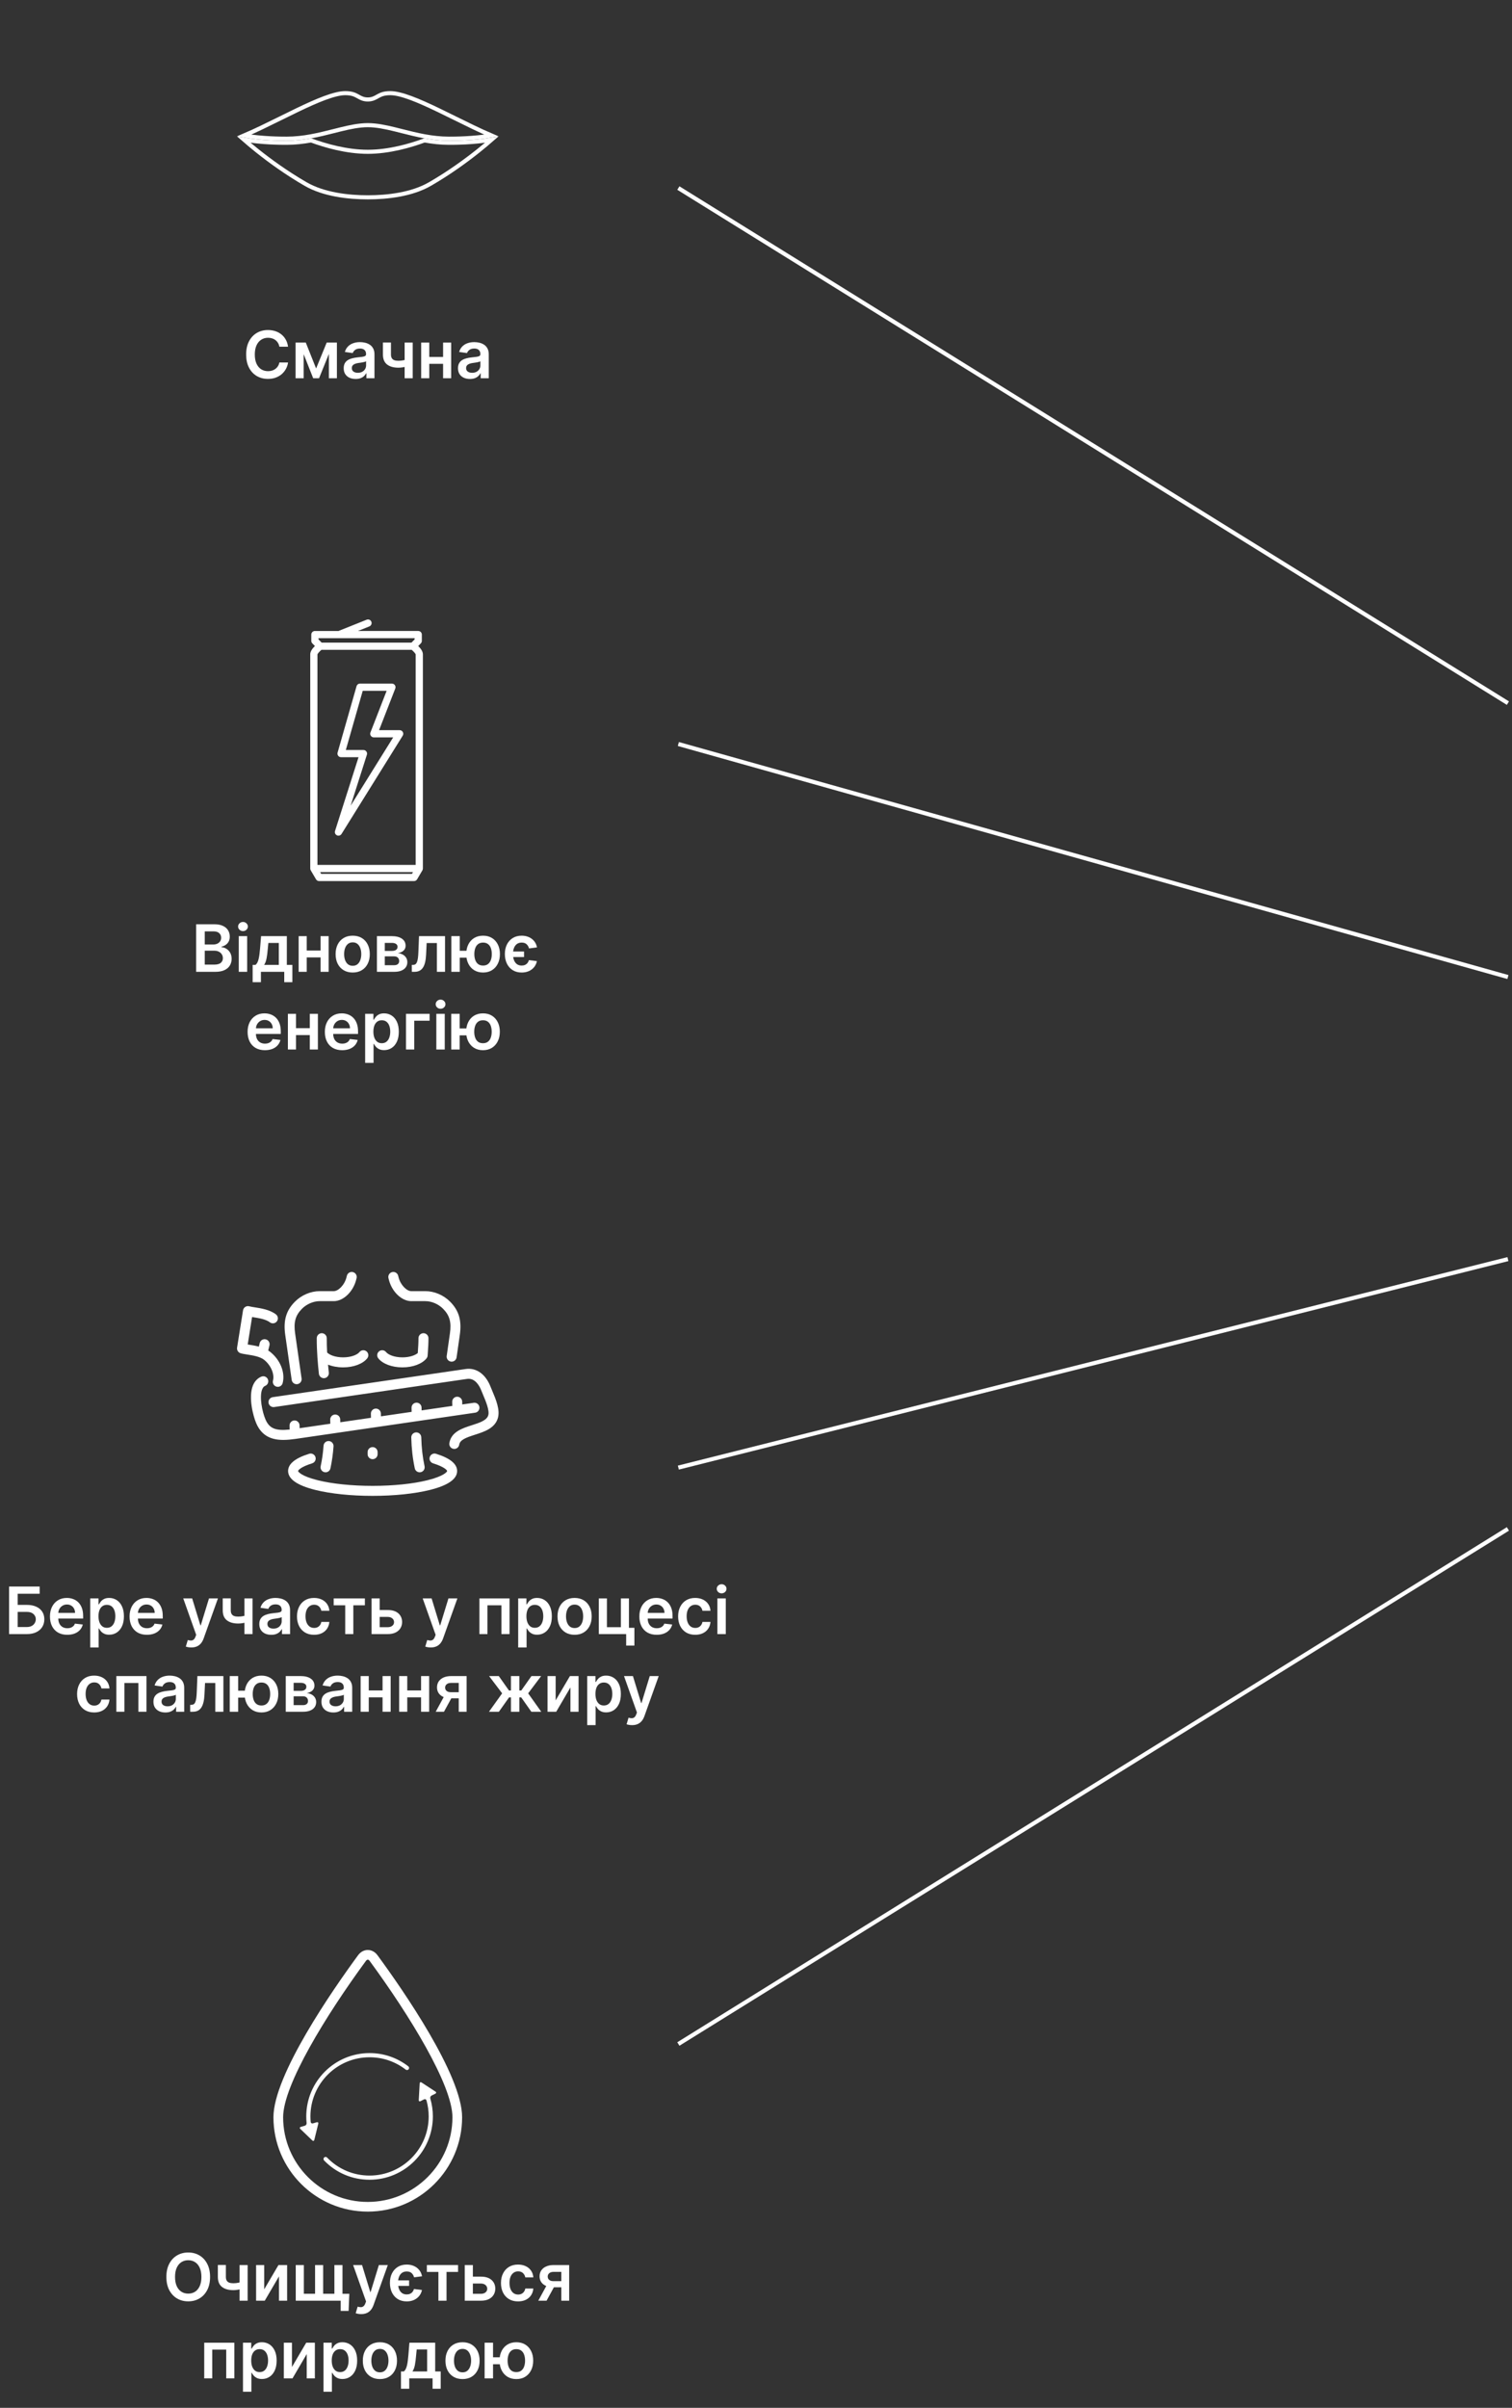 <svg width="370" height="589" viewBox="0 0 370 589" fill="none" xmlns="http://www.w3.org/2000/svg">
<rect x="0" y="0" width="370" height="589" fill="#333333" stroke="none"/>
<g clip-path="url(#clip0_301_1673)">
<path d="M90.001 37.133C95.234 37.133 100.446 35.609 103.866 34.35C105.771 34.691 107.769 34.926 109.863 34.926H109.869C111.174 34.926 115.805 34.926 120.326 34.158C119.531 34.854 118.402 35.814 117 36.931C114.07 39.266 109.953 42.285 105.199 45.027C100.78 47.577 94.831 48.27 90.001 48.27C85.171 48.27 79.222 47.577 74.803 45.027C70.049 42.285 65.932 39.266 63.002 36.931C61.6 35.814 60.471 34.854 59.675 34.158C64.197 34.926 68.828 34.926 70.133 34.926H70.139C72.233 34.926 74.231 34.691 76.136 34.35C79.556 35.609 84.768 37.133 90.001 37.133Z" stroke="white"/>
<path d="M90.001 30.615C87.922 30.615 85.721 31.07 83.419 31.631C82.837 31.773 82.247 31.922 81.651 32.073C79.874 32.522 78.031 32.987 76.091 33.341C74.187 33.688 72.207 33.925 70.139 33.925C68.825 33.925 64.19 33.924 59.723 33.151C62.583 31.928 65.671 30.401 68.702 28.903C70.079 28.223 71.443 27.548 72.769 26.91C75.168 25.757 77.444 24.722 79.459 23.976C81.485 23.226 83.197 22.787 84.484 22.787C86.037 22.787 86.805 23.143 87.449 23.498C87.524 23.539 87.598 23.581 87.673 23.623C88.278 23.965 88.925 24.332 90.001 24.332C91.077 24.332 91.724 23.965 92.329 23.623C92.404 23.581 92.478 23.539 92.552 23.498C93.197 23.143 93.965 22.787 95.518 22.787C96.805 22.787 98.517 23.226 100.543 23.976C102.558 24.722 104.834 25.757 107.233 26.91C108.559 27.548 109.923 28.223 111.3 28.903C114.331 30.401 117.419 31.928 120.279 33.151C115.812 33.924 111.177 33.925 109.863 33.925C107.795 33.925 105.815 33.688 103.91 33.341C101.971 32.987 100.128 32.522 98.351 32.073C97.755 31.922 97.165 31.773 96.583 31.631C94.281 31.07 92.08 30.615 90.001 30.615Z" stroke="white"/>
</g>
<path d="M70.49 84.818H68.365C68.305 84.47 68.193 84.161 68.03 83.892C67.867 83.619 67.665 83.388 67.422 83.199C67.18 83.009 66.903 82.867 66.593 82.773C66.286 82.674 65.955 82.625 65.599 82.625C64.966 82.625 64.405 82.784 63.917 83.102C63.428 83.417 63.045 83.879 62.769 84.489C62.492 85.095 62.354 85.835 62.354 86.71C62.354 87.6 62.492 88.35 62.769 88.96C63.049 89.566 63.432 90.025 63.917 90.335C64.405 90.642 64.964 90.795 65.593 90.795C65.941 90.795 66.267 90.75 66.57 90.659C66.877 90.564 67.151 90.426 67.394 90.244C67.64 90.062 67.847 89.839 68.013 89.574C68.184 89.309 68.301 89.006 68.365 88.665L70.49 88.676C70.411 89.229 70.239 89.748 69.974 90.233C69.712 90.718 69.369 91.146 68.945 91.517C68.521 91.884 68.025 92.172 67.457 92.381C66.888 92.585 66.258 92.688 65.564 92.688C64.542 92.688 63.629 92.451 62.826 91.977C62.023 91.504 61.39 90.82 60.928 89.926C60.466 89.032 60.235 87.96 60.235 86.71C60.235 85.456 60.468 84.384 60.934 83.494C61.4 82.6 62.034 81.917 62.837 81.443C63.64 80.97 64.549 80.733 65.564 80.733C66.212 80.733 66.814 80.824 67.371 81.006C67.928 81.188 68.424 81.454 68.86 81.807C69.296 82.155 69.653 82.583 69.934 83.091C70.218 83.595 70.403 84.17 70.49 84.818Z" fill="white"/>
<path d="M77.353 90.136L79.944 83.801H81.603L78.074 92.528H76.637L73.188 83.801H74.83L77.353 90.136ZM74.313 83.801V92.528H72.33V83.801H74.313ZM80.478 92.528V83.801H82.444V92.528H80.478Z" fill="white"/>
<path d="M87.029 92.704C86.476 92.704 85.978 92.606 85.535 92.409C85.095 92.208 84.747 91.913 84.489 91.523C84.235 91.132 84.108 90.651 84.108 90.079C84.108 89.587 84.199 89.18 84.381 88.858C84.563 88.536 84.811 88.278 85.126 88.085C85.44 87.892 85.794 87.746 86.188 87.648C86.586 87.545 86.997 87.472 87.421 87.426C87.932 87.373 88.347 87.326 88.665 87.284C88.983 87.239 89.215 87.17 89.358 87.079C89.506 86.985 89.58 86.839 89.58 86.642V86.608C89.58 86.18 89.453 85.848 89.199 85.614C88.946 85.379 88.58 85.261 88.103 85.261C87.599 85.261 87.199 85.371 86.904 85.591C86.612 85.811 86.415 86.07 86.313 86.369L84.392 86.097C84.544 85.566 84.794 85.123 85.142 84.767C85.491 84.407 85.917 84.138 86.421 83.96C86.925 83.778 87.482 83.688 88.091 83.688C88.512 83.688 88.93 83.737 89.347 83.835C89.764 83.934 90.144 84.097 90.489 84.324C90.834 84.547 91.11 84.852 91.319 85.239C91.531 85.625 91.637 86.108 91.637 86.688V92.528H89.66V91.329H89.591C89.466 91.572 89.29 91.799 89.063 92.011C88.84 92.22 88.557 92.388 88.216 92.517C87.879 92.642 87.483 92.704 87.029 92.704ZM87.563 91.193C87.976 91.193 88.334 91.112 88.637 90.949C88.94 90.782 89.173 90.562 89.336 90.29C89.502 90.017 89.586 89.72 89.586 89.398V88.369C89.521 88.422 89.412 88.472 89.256 88.517C89.105 88.562 88.934 88.602 88.745 88.636C88.555 88.67 88.368 88.701 88.182 88.727C87.997 88.754 87.836 88.776 87.699 88.795C87.392 88.837 87.118 88.905 86.876 89C86.633 89.095 86.442 89.227 86.302 89.398C86.162 89.564 86.091 89.78 86.091 90.045C86.091 90.424 86.23 90.71 86.506 90.903C86.783 91.097 87.135 91.193 87.563 91.193Z" fill="white"/>
<path d="M100.995 83.801V92.528H99.017V83.801H100.995ZM100.069 87.744V89.426C99.845 89.525 99.591 89.614 99.307 89.693C99.027 89.769 98.73 89.829 98.415 89.875C98.105 89.92 97.794 89.943 97.483 89.943C96.317 89.943 95.394 89.682 94.716 89.159C94.042 88.632 93.705 87.812 93.705 86.699V83.79H95.671V86.699C95.671 87.074 95.737 87.375 95.87 87.602C96.002 87.829 96.203 87.996 96.472 88.102C96.741 88.204 97.078 88.256 97.483 88.256C97.938 88.256 98.37 88.21 98.779 88.119C99.188 88.028 99.618 87.903 100.069 87.744Z" fill="white"/>
<path d="M109.059 87.312V89H104.411V87.312H109.059ZM105.047 83.801V92.528H103.064V83.801H105.047ZM110.405 83.801V92.528H108.428V83.801H110.405Z" fill="white"/>
<path d="M114.998 92.704C114.445 92.704 113.947 92.606 113.503 92.409C113.064 92.208 112.715 91.913 112.458 91.523C112.204 91.132 112.077 90.651 112.077 90.079C112.077 89.587 112.168 89.18 112.35 88.858C112.532 88.536 112.78 88.278 113.094 88.085C113.409 87.892 113.763 87.746 114.157 87.648C114.554 87.545 114.965 87.472 115.39 87.426C115.901 87.373 116.316 87.326 116.634 87.284C116.952 87.239 117.183 87.17 117.327 87.079C117.475 86.985 117.549 86.839 117.549 86.642V86.608C117.549 86.18 117.422 85.848 117.168 85.614C116.914 85.379 116.549 85.261 116.072 85.261C115.568 85.261 115.168 85.371 114.873 85.591C114.581 85.811 114.384 86.07 114.282 86.369L112.361 86.097C112.513 85.566 112.763 85.123 113.111 84.767C113.46 84.407 113.886 84.138 114.39 83.96C114.893 83.778 115.45 83.688 116.06 83.688C116.481 83.688 116.899 83.737 117.316 83.835C117.733 83.934 118.113 84.097 118.458 84.324C118.803 84.547 119.079 84.852 119.287 85.239C119.5 85.625 119.606 86.108 119.606 86.688V92.528H117.628V91.329H117.56C117.435 91.572 117.259 91.799 117.032 92.011C116.808 92.22 116.526 92.388 116.185 92.517C115.848 92.642 115.452 92.704 114.998 92.704ZM115.532 91.193C115.945 91.193 116.303 91.112 116.606 90.949C116.909 90.782 117.142 90.562 117.304 90.29C117.471 90.017 117.554 89.72 117.554 89.398V88.369C117.49 88.422 117.38 88.472 117.225 88.517C117.073 88.562 116.903 88.602 116.714 88.636C116.524 88.67 116.337 88.701 116.151 88.727C115.965 88.754 115.804 88.776 115.668 88.795C115.361 88.837 115.087 88.905 114.844 89C114.602 89.095 114.411 89.227 114.27 89.398C114.13 89.564 114.06 89.78 114.06 90.045C114.06 90.424 114.198 90.71 114.475 90.903C114.751 91.097 115.104 91.193 115.532 91.193Z" fill="white"/>
<g clip-path="url(#clip1_301_1673)">
<path d="M101.313 215.528H78.09C77.778 215.528 77.489 215.363 77.33 215.094L76.048 212.914C75.967 212.782 75.92 212.628 75.918 212.462C75.918 212.462 75.918 212.461 75.918 212.461C75.918 212.46 75.918 212.46 75.918 212.459C75.918 212.459 75.918 212.458 75.918 212.457C75.918 212.457 75.918 212.457 75.918 212.457C75.918 212.456 75.918 212.455 75.918 212.454V160.055C75.918 159.317 76.502 158.572 77.061 158.028L76.429 157.383C76.267 157.218 76.176 156.997 76.176 156.766V155.231C76.176 154.744 76.571 154.35 77.058 154.35H82.832L89.727 151.592C90.179 151.411 90.692 151.631 90.873 152.083C91.053 152.535 90.834 153.048 90.382 153.229L87.579 154.349H102.345C102.832 154.349 103.227 154.744 103.227 155.231V156.766C103.227 156.997 103.136 157.218 102.974 157.383L102.342 158.027C102.901 158.572 103.485 159.317 103.485 160.054V212.454C103.485 212.455 103.485 212.456 103.485 212.457C103.485 212.457 103.485 212.457 103.485 212.457C103.485 212.458 103.485 212.459 103.485 212.459C103.485 212.46 103.485 212.46 103.485 212.461C103.485 212.461 103.485 212.462 103.485 212.462C103.483 212.628 103.436 212.782 103.355 212.914L102.073 215.094C101.914 215.363 101.625 215.528 101.313 215.528ZM78.594 213.765H100.809L101.062 213.336H78.341L78.594 213.765ZM77.681 211.573H101.722V160.078C101.663 159.864 101.223 159.368 100.744 158.963H78.659C78.18 159.368 77.74 159.864 77.681 160.078V211.573ZM78.718 157.2H100.685L101.464 156.406V156.113H83.022C83.009 156.113 82.995 156.113 82.982 156.113H77.939V156.406L78.718 157.2ZM82.825 204.421C82.701 204.421 82.575 204.395 82.456 204.34C82.052 204.153 81.85 203.695 81.986 203.271L87.737 185.225H83.458C83.182 185.225 82.921 185.096 82.754 184.875C82.588 184.654 82.535 184.368 82.611 184.102L87.251 167.859C87.36 167.481 87.706 167.22 88.099 167.22H95.904C96.195 167.22 96.467 167.363 96.632 167.604C96.796 167.844 96.831 168.15 96.726 168.421L92.763 178.611H97.802C98.123 178.611 98.417 178.784 98.573 179.064C98.728 179.344 98.72 179.686 98.55 179.958L83.574 204.005C83.408 204.271 83.121 204.421 82.825 204.421ZM84.627 183.462H88.943C89.224 183.462 89.489 183.597 89.655 183.824C89.82 184.051 89.868 184.343 89.783 184.612L85.809 197.082L96.215 180.374H91.474C91.183 180.374 90.911 180.23 90.746 179.99C90.582 179.75 90.547 179.444 90.653 179.173L94.615 168.983H88.764L84.627 183.462Z" fill="white"/>
</g>
<path d="M48 237.727V226.091H52.455C53.295 226.091 53.994 226.223 54.551 226.489C55.112 226.75 55.53 227.108 55.807 227.562C56.087 228.017 56.227 228.532 56.227 229.108C56.227 229.581 56.136 229.987 55.955 230.324C55.773 230.657 55.528 230.928 55.222 231.136C54.915 231.345 54.572 231.494 54.193 231.585V231.699C54.606 231.722 55.002 231.848 55.381 232.079C55.763 232.307 56.076 232.629 56.318 233.045C56.561 233.462 56.682 233.966 56.682 234.557C56.682 235.159 56.536 235.701 56.244 236.182C55.953 236.659 55.513 237.036 54.926 237.312C54.339 237.589 53.6 237.727 52.71 237.727H48ZM50.108 235.966H52.375C53.14 235.966 53.691 235.82 54.028 235.528C54.369 235.233 54.54 234.854 54.54 234.392C54.54 234.047 54.455 233.737 54.284 233.46C54.114 233.18 53.871 232.96 53.557 232.801C53.242 232.638 52.867 232.557 52.432 232.557H50.108V235.966ZM50.108 231.04H52.193C52.557 231.04 52.885 230.973 53.176 230.841C53.468 230.704 53.697 230.513 53.864 230.267C54.034 230.017 54.119 229.722 54.119 229.381C54.119 228.93 53.96 228.559 53.642 228.267C53.328 227.975 52.86 227.829 52.239 227.829H50.108V231.04Z" fill="white"/>
<path d="M58.425 237.727V229H60.481V237.727H58.425ZM59.459 227.761C59.133 227.761 58.853 227.653 58.618 227.437C58.383 227.218 58.266 226.954 58.266 226.648C58.266 226.337 58.383 226.074 58.618 225.858C58.853 225.638 59.133 225.528 59.459 225.528C59.788 225.528 60.069 225.638 60.3 225.858C60.535 226.074 60.652 226.337 60.652 226.648C60.652 226.954 60.535 227.218 60.3 227.437C60.069 227.653 59.788 227.761 59.459 227.761Z" fill="white"/>
<path d="M61.824 240.261V236.034H62.517C62.703 235.89 62.858 235.695 62.983 235.449C63.108 235.199 63.21 234.905 63.29 234.568C63.373 234.227 63.441 233.847 63.494 233.426C63.547 233.002 63.595 232.545 63.636 232.057L63.886 229H70.193V236.034H71.546V240.261H69.557V237.727H63.847V240.261H61.824ZM64.631 236.034H68.227V230.659H65.671L65.534 232.057C65.458 232.981 65.358 233.773 65.233 234.432C65.108 235.091 64.907 235.625 64.631 236.034Z" fill="white"/>
<path d="M79.075 232.511V234.199H74.428V232.511H79.075ZM75.064 229V237.727H73.081V229H75.064ZM80.422 229V237.727H78.445V229H80.422Z" fill="white"/>
<path d="M86.31 237.898C85.457 237.898 84.719 237.71 84.094 237.335C83.469 236.96 82.984 236.436 82.639 235.761C82.298 235.087 82.128 234.299 82.128 233.398C82.128 232.496 82.298 231.706 82.639 231.028C82.984 230.35 83.469 229.824 84.094 229.449C84.719 229.074 85.457 228.886 86.31 228.886C87.162 228.886 87.901 229.074 88.526 229.449C89.151 229.824 89.633 230.35 89.974 231.028C90.319 231.706 90.492 232.496 90.492 233.398C90.492 234.299 90.319 235.087 89.974 235.761C89.633 236.436 89.151 236.96 88.526 237.335C87.901 237.71 87.162 237.898 86.31 237.898ZM86.321 236.25C86.783 236.25 87.169 236.123 87.48 235.869C87.791 235.612 88.022 235.267 88.173 234.835C88.329 234.403 88.406 233.922 88.406 233.392C88.406 232.858 88.329 232.375 88.173 231.943C88.022 231.507 87.791 231.161 87.48 230.903C87.169 230.646 86.783 230.517 86.321 230.517C85.847 230.517 85.454 230.646 85.139 230.903C84.829 231.161 84.596 231.507 84.44 231.943C84.289 232.375 84.213 232.858 84.213 233.392C84.213 233.922 84.289 234.403 84.44 234.835C84.596 235.267 84.829 235.612 85.139 235.869C85.454 236.123 85.847 236.25 86.321 236.25Z" fill="white"/>
<path d="M92.237 237.727V229H95.902C96.936 229 97.752 229.206 98.351 229.619C98.953 230.032 99.254 230.608 99.254 231.347C99.254 231.835 99.084 232.235 98.743 232.545C98.406 232.852 97.945 233.059 97.362 233.165C97.82 233.203 98.222 233.318 98.567 233.511C98.915 233.704 99.188 233.958 99.385 234.273C99.582 234.587 99.68 234.949 99.68 235.358C99.68 235.839 99.553 236.257 99.3 236.614C99.05 236.966 98.684 237.24 98.203 237.437C97.726 237.631 97.146 237.727 96.465 237.727H92.237ZM94.163 236.108H96.465C96.843 236.108 97.141 236.019 97.356 235.841C97.572 235.659 97.68 235.413 97.68 235.102C97.68 234.742 97.572 234.46 97.356 234.256C97.141 234.047 96.843 233.943 96.465 233.943H94.163V236.108ZM94.163 232.614H95.942C96.222 232.614 96.463 232.574 96.663 232.494C96.864 232.411 97.017 232.295 97.124 232.148C97.23 231.996 97.283 231.816 97.283 231.608C97.283 231.309 97.16 231.074 96.913 230.903C96.671 230.733 96.334 230.648 95.902 230.648H94.163V232.614Z" fill="white"/>
<path d="M100.776 237.727L100.764 236.034H101.065C101.293 236.034 101.484 235.983 101.639 235.881C101.795 235.778 101.923 235.608 102.026 235.369C102.128 235.127 102.207 234.801 102.264 234.392C102.321 233.983 102.361 233.473 102.384 232.864L102.537 229H108.901V237.727H106.912V230.687H104.406L104.27 233.5C104.236 234.227 104.154 234.858 104.026 235.392C103.901 235.922 103.723 236.36 103.491 236.704C103.264 237.049 102.978 237.307 102.634 237.477C102.289 237.644 101.882 237.727 101.412 237.727H100.776Z" fill="white"/>
<path d="M115.58 232.574V234.267H110.881V232.574H115.58ZM112.511 229V237.727H110.449V229H112.511ZM118.216 237.898C117.375 237.898 116.646 237.706 116.028 237.324C115.415 236.941 114.939 236.411 114.602 235.733C114.265 235.055 114.097 234.271 114.097 233.381C114.097 232.49 114.265 231.708 114.602 231.034C114.939 230.36 115.415 229.833 116.028 229.454C116.646 229.076 117.375 228.886 118.216 228.886C119.053 228.886 119.778 229.076 120.392 229.454C121.009 229.833 121.487 230.36 121.824 231.034C122.165 231.708 122.335 232.49 122.335 233.381C122.335 234.271 122.165 235.055 121.824 235.733C121.487 236.411 121.009 236.941 120.392 237.324C119.778 237.706 119.053 237.898 118.216 237.898ZM118.216 236.193C118.712 236.193 119.117 236.068 119.432 235.818C119.746 235.568 119.977 235.231 120.125 234.807C120.273 234.382 120.347 233.907 120.347 233.381C120.347 232.854 120.273 232.379 120.125 231.954C119.977 231.53 119.746 231.195 119.432 230.949C119.117 230.699 118.712 230.574 118.216 230.574C117.716 230.574 117.307 230.699 116.989 230.949C116.674 231.195 116.443 231.53 116.295 231.954C116.148 232.379 116.074 232.854 116.074 233.381C116.074 233.911 116.148 234.388 116.295 234.812C116.443 235.237 116.674 235.574 116.989 235.824C117.307 236.07 117.716 236.193 118.216 236.193Z" fill="white"/>
<path d="M128.239 232.75V234.108H124.688V232.75H128.239ZM131.403 231.75L129.46 232.006C129.354 231.593 129.157 231.252 128.869 230.983C128.581 230.71 128.178 230.574 127.659 230.574C127.197 230.574 126.807 230.689 126.489 230.92C126.174 231.151 125.936 231.477 125.773 231.898C125.61 232.314 125.528 232.803 125.528 233.364C125.528 233.928 125.608 234.422 125.767 234.847C125.93 235.271 126.169 235.602 126.483 235.841C126.801 236.076 127.193 236.193 127.659 236.193C127.977 236.193 128.256 236.138 128.494 236.028C128.733 235.915 128.93 235.759 129.085 235.562C129.244 235.362 129.36 235.129 129.432 234.864L131.386 235.108C131.277 235.657 131.053 236.142 130.716 236.562C130.383 236.979 129.955 237.307 129.432 237.545C128.913 237.78 128.322 237.898 127.659 237.898C126.811 237.898 126.078 237.704 125.46 237.318C124.847 236.932 124.373 236.398 124.04 235.716C123.71 235.034 123.545 234.25 123.545 233.364C123.545 232.489 123.712 231.716 124.045 231.045C124.383 230.371 124.858 229.843 125.472 229.46C126.085 229.078 126.814 228.886 127.659 228.886C128.318 228.886 128.909 229.006 129.432 229.244C129.958 229.479 130.392 229.811 130.733 230.239C131.078 230.667 131.301 231.17 131.403 231.75Z" fill="white"/>
<path d="M64.827 256.898C63.952 256.898 63.197 256.716 62.56 256.352C61.928 255.985 61.441 255.466 61.1 254.795C60.759 254.121 60.589 253.328 60.589 252.415C60.589 251.517 60.759 250.729 61.1 250.051C61.445 249.369 61.926 248.839 62.543 248.46C63.161 248.078 63.886 247.886 64.719 247.886C65.257 247.886 65.765 247.973 66.242 248.148C66.723 248.318 67.147 248.583 67.515 248.943C67.886 249.303 68.178 249.761 68.39 250.318C68.602 250.871 68.708 251.53 68.708 252.295V252.926H61.555V251.54H66.737C66.733 251.146 66.647 250.795 66.481 250.489C66.314 250.178 66.081 249.934 65.782 249.756C65.487 249.578 65.142 249.489 64.748 249.489C64.327 249.489 63.958 249.591 63.64 249.795C63.322 249.996 63.074 250.261 62.896 250.591C62.721 250.917 62.632 251.275 62.629 251.665V252.875C62.629 253.382 62.721 253.818 62.907 254.182C63.093 254.542 63.352 254.818 63.685 255.011C64.019 255.201 64.409 255.295 64.856 255.295C65.155 255.295 65.426 255.254 65.668 255.17C65.911 255.083 66.121 254.956 66.299 254.79C66.477 254.623 66.612 254.417 66.702 254.17L68.623 254.386C68.502 254.894 68.271 255.337 67.93 255.716C67.593 256.091 67.161 256.382 66.634 256.591C66.108 256.795 65.505 256.898 64.827 256.898Z" fill="white"/>
<path d="M76.442 251.511V253.199H71.795V251.511H76.442ZM72.431 248V256.727H70.448V248H72.431ZM77.789 248V256.727H75.812V248H77.789Z" fill="white"/>
<path d="M83.734 256.898C82.859 256.898 82.103 256.716 81.467 256.352C80.834 255.985 80.347 255.466 80.006 254.795C79.665 254.121 79.495 253.328 79.495 252.415C79.495 251.517 79.665 250.729 80.006 250.051C80.351 249.369 80.832 248.839 81.45 248.46C82.067 248.078 82.792 247.886 83.626 247.886C84.164 247.886 84.671 247.973 85.148 248.148C85.629 248.318 86.054 248.583 86.421 248.943C86.792 249.303 87.084 249.761 87.296 250.318C87.508 250.871 87.614 251.53 87.614 252.295V252.926H80.461V251.54H85.643C85.639 251.146 85.554 250.795 85.387 250.489C85.22 250.178 84.987 249.934 84.688 249.756C84.393 249.578 84.048 249.489 83.654 249.489C83.234 249.489 82.864 249.591 82.546 249.795C82.228 249.996 81.98 250.261 81.802 250.591C81.628 250.917 81.539 251.275 81.535 251.665V252.875C81.535 253.382 81.628 253.818 81.813 254.182C81.999 254.542 82.258 254.818 82.592 255.011C82.925 255.201 83.315 255.295 83.762 255.295C84.061 255.295 84.332 255.254 84.575 255.17C84.817 255.083 85.027 254.956 85.205 254.79C85.383 254.623 85.518 254.417 85.609 254.17L87.529 254.386C87.408 254.894 87.177 255.337 86.836 255.716C86.499 256.091 86.067 256.382 85.54 256.591C85.014 256.795 84.412 256.898 83.734 256.898Z" fill="white"/>
<path d="M89.354 260V248H91.377V249.443H91.496C91.603 249.231 91.752 249.006 91.945 248.767C92.138 248.525 92.4 248.318 92.729 248.148C93.059 247.973 93.479 247.886 93.991 247.886C94.665 247.886 95.273 248.059 95.815 248.403C96.36 248.744 96.792 249.25 97.11 249.92C97.432 250.587 97.593 251.405 97.593 252.375C97.593 253.333 97.436 254.148 97.121 254.818C96.807 255.489 96.379 256 95.837 256.352C95.296 256.704 94.682 256.881 93.996 256.881C93.496 256.881 93.082 256.797 92.752 256.631C92.423 256.464 92.157 256.263 91.957 256.028C91.76 255.79 91.606 255.564 91.496 255.352H91.411V260H89.354ZM91.371 252.364C91.371 252.928 91.451 253.422 91.61 253.847C91.773 254.271 92.006 254.602 92.309 254.841C92.616 255.076 92.987 255.193 93.423 255.193C93.877 255.193 94.258 255.072 94.565 254.829C94.871 254.583 95.103 254.248 95.258 253.824C95.417 253.396 95.496 252.909 95.496 252.364C95.496 251.822 95.419 251.341 95.263 250.92C95.108 250.5 94.877 250.17 94.57 249.932C94.263 249.693 93.881 249.574 93.423 249.574C92.983 249.574 92.61 249.689 92.303 249.92C91.996 250.151 91.763 250.475 91.604 250.892C91.449 251.309 91.371 251.799 91.371 252.364Z" fill="white"/>
<path d="M105.127 248V249.687H101.366V256.727H99.354V248H105.127Z" fill="white"/>
<path d="M106.776 256.727V248H108.833V256.727H106.776ZM107.81 246.761C107.485 246.761 107.204 246.653 106.969 246.437C106.735 246.218 106.617 245.954 106.617 245.648C106.617 245.337 106.735 245.074 106.969 244.858C107.204 244.638 107.485 244.528 107.81 244.528C108.14 244.528 108.42 244.638 108.651 244.858C108.886 245.074 109.004 245.337 109.004 245.648C109.004 245.954 108.886 246.218 108.651 246.437C108.42 246.653 108.14 246.761 107.81 246.761Z" fill="white"/>
<path d="M115.556 251.574V253.267H110.857V251.574H115.556ZM112.488 248V256.727H110.425V248H112.488ZM118.192 256.898C117.352 256.898 116.622 256.706 116.005 256.324C115.391 255.941 114.916 255.411 114.579 254.733C114.242 254.055 114.073 253.271 114.073 252.381C114.073 251.49 114.242 250.708 114.579 250.034C114.916 249.36 115.391 248.833 116.005 248.454C116.622 248.076 117.352 247.886 118.192 247.886C119.03 247.886 119.755 248.076 120.369 248.454C120.986 248.833 121.463 249.36 121.8 250.034C122.141 250.708 122.312 251.49 122.312 252.381C122.312 253.271 122.141 254.055 121.8 254.733C121.463 255.411 120.986 255.941 120.369 256.324C119.755 256.706 119.03 256.898 118.192 256.898ZM118.192 255.193C118.689 255.193 119.094 255.068 119.408 254.818C119.723 254.568 119.954 254.231 120.102 253.807C120.249 253.382 120.323 252.907 120.323 252.381C120.323 251.854 120.249 251.379 120.102 250.954C119.954 250.53 119.723 250.195 119.408 249.949C119.094 249.699 118.689 249.574 118.192 249.574C117.692 249.574 117.283 249.699 116.965 249.949C116.651 250.195 116.42 250.53 116.272 250.954C116.124 251.379 116.05 251.854 116.05 252.381C116.05 252.911 116.124 253.388 116.272 253.812C116.42 254.237 116.651 254.574 116.965 254.824C117.283 255.07 117.692 255.193 118.192 255.193Z" fill="white"/>
<g clip-path="url(#clip2_301_1673)">
<path d="M69.802 326.558C69.298 323.04 70.003 320.609 72.157 318.428C73.76 316.806 76.033 315.837 78.237 315.837H81.688C82.751 315.837 84.302 314.39 84.787 312.453L84.884 312.067C85.049 311.412 85.714 311.014 86.369 311.179C87.024 311.344 87.421 312.008 87.257 312.663L87.16 313.048C86.425 315.984 84.021 318.283 81.688 318.283H78.237C76.696 318.283 75.034 318.998 73.898 320.147C72.279 321.786 71.825 323.429 72.224 326.211L73.8 337.203C73.896 337.871 73.431 338.491 72.763 338.587C72.704 338.596 72.645 338.6 72.588 338.6C71.989 338.6 71.466 338.16 71.378 337.55L69.802 326.558ZM80.049 330.84C79.988 329.717 79.953 328.549 79.959 327.354C79.963 326.678 79.418 326.128 78.743 326.124C78.067 326.124 77.517 326.665 77.513 327.341C77.496 330.571 77.782 333.686 78.034 336.038C78.101 336.666 78.631 337.131 79.248 337.131C79.292 337.131 79.336 337.129 79.38 337.124C80.052 337.053 80.538 336.45 80.466 335.778C80.399 335.153 80.332 334.497 80.27 333.815C81.331 334.243 82.606 334.483 83.962 334.483C86.511 334.483 88.773 333.638 89.865 332.277C90.287 331.75 90.203 330.98 89.676 330.558C89.149 330.135 88.379 330.219 87.957 330.746C87.458 331.368 85.995 332.037 83.962 332.037C82.031 332.036 80.614 331.433 80.049 330.84ZM98.476 334.483C101.025 334.483 103.287 333.637 104.379 332.277C104.536 332.08 104.63 331.839 104.645 331.588C104.663 331.299 104.683 331.008 104.703 330.714C104.778 329.613 104.855 328.475 104.849 327.341C104.845 326.668 104.298 326.124 103.626 326.124C103.624 326.124 103.622 326.124 103.619 326.124C102.944 326.128 102.399 326.679 102.403 327.354C102.408 328.399 102.334 329.492 102.262 330.548C102.252 330.695 102.243 330.84 102.233 330.985C101.589 331.528 100.249 332.037 98.476 332.037C96.443 332.037 94.98 331.368 94.481 330.746C94.058 330.219 93.289 330.135 92.762 330.558C92.235 330.98 92.15 331.75 92.573 332.277C93.665 333.638 95.927 334.483 98.476 334.483ZM66.803 337.714C66.632 338.368 67.024 339.036 67.678 339.206C67.781 339.233 67.885 339.246 67.987 339.246C68.531 339.246 69.026 338.881 69.17 338.331C69.842 335.753 68.569 332.598 66.066 330.653C65.928 330.547 65.784 330.448 65.636 330.355L65.939 329.103C66.097 328.446 65.694 327.786 65.037 327.627C64.381 327.467 63.72 327.872 63.561 328.528L63.348 329.41C62.486 329.179 61.626 329.045 60.894 328.93C60.8 328.916 60.707 328.901 60.616 328.887L61.688 322.17C61.781 322.185 61.877 322.2 61.974 322.215C63.264 322.416 65.031 322.692 66.036 323.462C66.572 323.873 67.34 323.771 67.751 323.235C68.161 322.699 68.06 321.931 67.523 321.52C66.024 320.372 63.901 320.04 62.352 319.798C61.82 319.715 61.318 319.636 61.036 319.551C60.698 319.448 60.332 319.497 60.032 319.684C59.733 319.872 59.529 320.18 59.473 320.529L58.015 329.661C57.919 330.264 58.283 330.846 58.868 331.024C59.313 331.159 59.87 331.246 60.516 331.347C61.806 331.548 63.573 331.825 64.571 332.589C66.263 333.904 67.222 336.107 66.803 337.714ZM95.159 313.047C95.894 315.983 98.298 318.283 100.631 318.283H104.083C105.623 318.283 107.286 318.997 108.421 320.147C110.04 321.786 110.494 323.429 110.095 326.211L109.31 331.69C109.214 332.358 109.678 332.978 110.347 333.074C110.406 333.083 110.464 333.087 110.522 333.087C111.12 333.087 111.644 332.647 111.731 332.037L112.517 326.558C113.021 323.04 112.316 320.609 110.161 318.428C108.559 316.806 106.286 315.837 104.082 315.837H100.631C99.568 315.837 98.017 314.39 97.531 312.452L97.435 312.068C97.27 311.412 96.605 311.014 95.951 311.179C95.296 311.343 94.897 312.008 95.062 312.663L95.159 313.047ZM101.836 350.388C101.161 350.403 100.626 350.963 100.642 351.639C100.704 354.3 100.985 356.768 101.501 359.185C101.623 359.76 102.131 360.153 102.696 360.153C102.78 360.153 102.866 360.144 102.952 360.126C103.613 359.985 104.034 359.335 103.893 358.674C103.409 356.408 103.146 354.088 103.088 351.582C103.072 350.907 102.51 350.369 101.836 350.388ZM106.694 355.618C106.049 355.418 105.364 355.78 105.164 356.425C104.964 357.07 105.325 357.755 105.971 357.955C108.803 358.832 109.416 359.673 109.416 359.834C109.416 360.044 108.567 361.103 104.644 362.082C101.063 362.976 96.282 363.469 91.181 363.469C86.081 363.469 81.3 362.976 77.719 362.082C73.796 361.103 72.946 360.044 72.946 359.834C72.946 359.673 73.559 358.832 76.392 357.955C77.037 357.755 77.398 357.07 77.198 356.425C76.999 355.78 76.313 355.418 75.668 355.618C72.239 356.679 70.5 358.098 70.5 359.834C70.5 361.803 72.73 363.358 77.126 364.456C80.895 365.397 85.887 365.915 91.181 365.915C96.476 365.915 101.467 365.397 105.236 364.456C109.633 363.358 111.862 361.803 111.862 359.834C111.862 358.098 110.123 356.679 106.694 355.618ZM72.335 351.979C72.402 351.969 72.47 351.959 72.537 351.95L116.282 345.57C116.95 345.472 117.413 344.852 117.316 344.183C117.218 343.515 116.597 343.054 115.929 343.149L113.12 343.559L113.105 342.862C113.091 342.186 112.533 341.656 111.857 341.665C111.181 341.679 110.645 342.238 110.659 342.913L110.68 343.915L103.169 345.01L103.155 344.313C103.141 343.646 102.596 343.115 101.932 343.115C101.924 343.115 101.915 343.116 101.906 343.116C101.231 343.13 100.695 343.689 100.709 344.364L100.73 345.366L93.219 346.461L93.204 345.764C93.19 345.098 92.645 344.567 91.982 344.567C91.973 344.567 91.965 344.567 91.956 344.567C91.28 344.581 90.744 345.14 90.758 345.816L90.78 346.817L83.268 347.913L83.254 347.215C83.24 346.54 82.683 346.007 82.005 346.018C81.33 346.032 80.794 346.592 80.808 347.267L80.829 348.268L73.318 349.364L73.303 348.666C73.289 347.991 72.728 347.459 72.055 347.469C71.379 347.483 70.843 348.042 70.857 348.718L70.878 349.693C67.359 350.051 65.906 349.392 64.965 347.22C64.161 345.364 63.413 341.665 64.165 339.83C64.396 339.267 64.687 339.094 64.886 339.014C65.513 338.76 65.815 338.047 65.562 337.421C65.308 336.795 64.595 336.492 63.969 336.746C63.041 337.122 62.325 337.867 61.901 338.903C60.724 341.776 61.945 346.402 62.72 348.192C64.119 351.42 66.641 352.23 69.329 352.23C70.299 352.23 71.29 352.125 72.258 351.99C72.284 351.987 72.31 351.983 72.335 351.979ZM120.47 340.25C120.314 339.881 120.167 339.532 120.048 339.23C118.838 336.129 116.552 334.506 113.935 334.888L66.747 341.77C66.079 341.868 65.616 342.488 65.713 343.157C65.811 343.825 66.433 344.287 67.1 344.191L114.288 337.309C116.323 337.011 117.401 339.176 117.77 340.119C117.9 340.453 118.054 340.817 118.216 341.202C118.86 342.725 119.832 345.027 119.483 346.204C119.108 347.466 117.345 348.032 115.479 348.63C113.105 349.392 110.414 350.255 109.961 353.01C109.852 353.677 110.303 354.306 110.97 354.415C111.037 354.426 111.104 354.431 111.17 354.431C111.758 354.431 112.276 354.006 112.375 353.406C112.571 352.214 113.961 351.686 116.226 350.96C118.504 350.229 121.086 349.401 121.828 346.899C122.426 344.882 121.341 342.313 120.47 340.25ZM79.178 353.64C79.052 355.382 78.82 357.029 78.469 358.675C78.328 359.335 78.749 359.985 79.41 360.126C79.496 360.145 79.582 360.153 79.666 360.153C80.231 360.153 80.739 359.76 80.861 359.185C81.236 357.429 81.484 355.672 81.617 353.816C81.666 353.142 81.159 352.556 80.485 352.508C79.81 352.459 79.226 352.966 79.178 353.64ZM89.958 355.211V355.72C89.958 356.395 90.505 356.943 91.181 356.943C91.857 356.943 92.404 356.395 92.404 355.72V355.211C92.404 354.535 91.857 353.988 91.181 353.988C90.505 353.988 89.958 354.535 89.958 355.211Z" fill="white"/>
</g>
<path d="M2.221 399.727V388.091H9.704V389.858H4.329V392.585H6.573C7.463 392.585 8.226 392.731 8.863 393.023C9.503 393.311 9.993 393.718 10.334 394.244C10.675 394.771 10.846 395.39 10.846 396.102C10.846 396.818 10.675 397.449 10.334 397.994C9.993 398.536 9.503 398.96 8.863 399.267C8.226 399.574 7.463 399.727 6.573 399.727H2.221ZM4.329 398H6.573C7.043 398 7.44 397.911 7.766 397.733C8.092 397.555 8.338 397.32 8.505 397.028C8.675 396.737 8.76 396.42 8.76 396.079C8.76 395.587 8.571 395.168 8.192 394.824C7.817 394.475 7.278 394.301 6.573 394.301H4.329V398Z" fill="white"/>
<path d="M16.462 399.898C15.587 399.898 14.832 399.716 14.195 399.352C13.563 398.985 13.076 398.466 12.735 397.795C12.394 397.121 12.223 396.328 12.223 395.415C12.223 394.517 12.394 393.729 12.735 393.051C13.08 392.369 13.561 391.839 14.178 391.46C14.796 391.078 15.521 390.886 16.354 390.886C16.892 390.886 17.4 390.973 17.877 391.148C18.358 391.318 18.782 391.583 19.15 391.943C19.521 392.303 19.813 392.761 20.025 393.318C20.237 393.871 20.343 394.53 20.343 395.295V395.926H13.19V394.54H18.371C18.367 394.146 18.282 393.795 18.116 393.489C17.949 393.178 17.716 392.934 17.417 392.756C17.121 392.578 16.777 392.489 16.383 392.489C15.962 392.489 15.593 392.591 15.275 392.795C14.957 392.996 14.708 393.261 14.53 393.591C14.356 393.917 14.267 394.275 14.263 394.665V395.875C14.263 396.382 14.356 396.818 14.542 397.182C14.727 397.542 14.987 397.818 15.32 398.011C15.653 398.201 16.044 398.295 16.491 398.295C16.79 398.295 17.061 398.254 17.303 398.17C17.546 398.083 17.756 397.956 17.934 397.79C18.112 397.623 18.246 397.417 18.337 397.17L20.258 397.386C20.136 397.894 19.905 398.337 19.564 398.716C19.227 399.091 18.796 399.382 18.269 399.591C17.742 399.795 17.14 399.898 16.462 399.898Z" fill="white"/>
<path d="M22.083 403V391H24.106V392.443H24.225C24.331 392.231 24.481 392.006 24.674 391.767C24.867 391.525 25.128 391.318 25.458 391.148C25.788 390.973 26.208 390.886 26.719 390.886C27.393 390.886 28.002 391.059 28.543 391.403C29.089 391.744 29.52 392.25 29.839 392.92C30.161 393.587 30.322 394.405 30.322 395.375C30.322 396.333 30.164 397.148 29.85 397.818C29.536 398.489 29.108 399 28.566 399.352C28.024 399.704 27.411 399.881 26.725 399.881C26.225 399.881 25.81 399.797 25.481 399.631C25.151 399.464 24.886 399.263 24.685 399.028C24.488 398.79 24.335 398.564 24.225 398.352H24.14V403H22.083ZM24.1 395.364C24.1 395.928 24.18 396.422 24.339 396.847C24.502 397.271 24.734 397.602 25.038 397.841C25.344 398.076 25.715 398.193 26.151 398.193C26.606 398.193 26.986 398.072 27.293 397.829C27.6 397.583 27.831 397.248 27.986 396.824C28.145 396.396 28.225 395.909 28.225 395.364C28.225 394.822 28.147 394.341 27.992 393.92C27.837 393.5 27.606 393.17 27.299 392.932C26.992 392.693 26.609 392.574 26.151 392.574C25.712 392.574 25.339 392.689 25.032 392.92C24.725 393.151 24.492 393.475 24.333 393.892C24.178 394.309 24.1 394.799 24.1 395.364Z" fill="white"/>
<path d="M35.947 399.898C35.072 399.898 34.316 399.716 33.679 399.352C33.047 398.985 32.56 398.466 32.219 397.795C31.878 397.121 31.708 396.328 31.708 395.415C31.708 394.517 31.878 393.729 32.219 393.051C32.564 392.369 33.045 391.839 33.663 391.46C34.28 391.078 35.005 390.886 35.839 390.886C36.377 390.886 36.884 390.973 37.361 391.148C37.842 391.318 38.267 391.583 38.634 391.943C39.005 392.303 39.297 392.761 39.509 393.318C39.721 393.871 39.827 394.53 39.827 395.295V395.926H32.674V394.54H37.856C37.852 394.146 37.767 393.795 37.6 393.489C37.433 393.178 37.2 392.934 36.901 392.756C36.606 392.578 36.261 392.489 35.867 392.489C35.447 392.489 35.077 392.591 34.759 392.795C34.441 392.996 34.193 393.261 34.015 393.591C33.84 393.917 33.752 394.275 33.748 394.665V395.875C33.748 396.382 33.84 396.818 34.026 397.182C34.212 397.542 34.471 397.818 34.804 398.011C35.138 398.201 35.528 398.295 35.975 398.295C36.274 398.295 36.545 398.254 36.788 398.17C37.03 398.083 37.24 397.956 37.418 397.79C37.596 397.623 37.731 397.417 37.822 397.17L39.742 397.386C39.621 397.894 39.39 398.337 39.049 398.716C38.712 399.091 38.28 399.382 37.753 399.591C37.227 399.795 36.625 399.898 35.947 399.898Z" fill="white"/>
<path d="M46.815 403C46.534 403 46.275 402.977 46.036 402.932C45.801 402.89 45.614 402.841 45.474 402.784L45.951 401.182C46.25 401.269 46.517 401.311 46.752 401.307C46.987 401.303 47.193 401.229 47.371 401.085C47.553 400.945 47.706 400.71 47.831 400.381L48.008 399.909L44.843 391H47.025L49.036 397.591H49.127L51.144 391H53.331L49.837 400.784C49.674 401.246 49.458 401.642 49.19 401.972C48.92 402.305 48.591 402.559 48.201 402.733C47.815 402.911 47.352 403 46.815 403Z" fill="white"/>
<path d="M61.795 391V399.727H59.817V391H61.795ZM60.868 394.943V396.625C60.645 396.723 60.391 396.812 60.107 396.892C59.827 396.968 59.529 397.028 59.215 397.074C58.904 397.119 58.594 397.142 58.283 397.142C57.117 397.142 56.194 396.881 55.516 396.358C54.842 395.831 54.505 395.011 54.505 393.898V390.989H56.471V393.898C56.471 394.273 56.537 394.574 56.67 394.801C56.802 395.028 57.003 395.195 57.272 395.301C57.541 395.403 57.878 395.454 58.283 395.454C58.738 395.454 59.17 395.409 59.579 395.318C59.988 395.227 60.418 395.102 60.868 394.943Z" fill="white"/>
<path d="M66.376 399.903C65.823 399.903 65.324 399.805 64.881 399.608C64.442 399.407 64.093 399.112 63.836 398.722C63.582 398.331 63.455 397.85 63.455 397.278C63.455 396.786 63.546 396.379 63.728 396.057C63.91 395.735 64.158 395.477 64.472 395.284C64.787 395.091 65.141 394.945 65.535 394.847C65.932 394.744 66.343 394.67 66.768 394.625C67.279 394.572 67.694 394.525 68.012 394.483C68.33 394.437 68.561 394.369 68.705 394.278C68.853 394.184 68.927 394.038 68.927 393.841V393.807C68.927 393.379 68.8 393.047 68.546 392.812C68.292 392.578 67.927 392.46 67.449 392.46C66.946 392.46 66.546 392.57 66.251 392.79C65.959 393.009 65.762 393.269 65.66 393.568L63.739 393.295C63.891 392.765 64.141 392.322 64.489 391.966C64.838 391.606 65.264 391.337 65.768 391.159C66.271 390.977 66.828 390.886 67.438 390.886C67.859 390.886 68.277 390.936 68.694 391.034C69.11 391.132 69.491 391.295 69.836 391.523C70.18 391.746 70.457 392.051 70.665 392.437C70.877 392.824 70.984 393.307 70.984 393.886V399.727H69.006V398.528H68.938C68.813 398.771 68.637 398.998 68.41 399.21C68.186 399.418 67.904 399.587 67.563 399.716C67.226 399.841 66.83 399.903 66.376 399.903ZM66.91 398.392C67.323 398.392 67.68 398.311 67.984 398.148C68.287 397.981 68.519 397.761 68.682 397.489C68.849 397.216 68.932 396.918 68.932 396.597V395.568C68.868 395.621 68.758 395.67 68.603 395.716C68.451 395.761 68.281 395.801 68.091 395.835C67.902 395.869 67.715 395.9 67.529 395.926C67.343 395.953 67.182 395.975 67.046 395.994C66.739 396.036 66.465 396.104 66.222 396.199C65.98 396.293 65.788 396.426 65.648 396.597C65.508 396.763 65.438 396.979 65.438 397.244C65.438 397.623 65.576 397.909 65.853 398.102C66.129 398.295 66.482 398.392 66.91 398.392Z" fill="white"/>
<path d="M76.859 399.898C75.987 399.898 75.239 399.706 74.614 399.324C73.993 398.941 73.514 398.413 73.177 397.739C72.843 397.061 72.677 396.28 72.677 395.398C72.677 394.511 72.847 393.729 73.188 393.051C73.529 392.369 74.01 391.839 74.631 391.46C75.256 391.078 75.995 390.886 76.847 390.886C77.555 390.886 78.182 391.017 78.728 391.278C79.277 391.536 79.715 391.901 80.04 392.375C80.366 392.845 80.552 393.394 80.597 394.023H78.631C78.552 393.602 78.362 393.252 78.063 392.972C77.768 392.687 77.372 392.545 76.876 392.545C76.455 392.545 76.086 392.659 75.768 392.886C75.449 393.11 75.201 393.432 75.023 393.852C74.849 394.273 74.762 394.776 74.762 395.364C74.762 395.958 74.849 396.47 75.023 396.898C75.198 397.322 75.442 397.65 75.756 397.881C76.074 398.108 76.448 398.222 76.876 398.222C77.179 398.222 77.449 398.165 77.688 398.051C77.93 397.934 78.133 397.765 78.296 397.545C78.459 397.326 78.571 397.059 78.631 396.744H80.597C80.548 397.362 80.366 397.909 80.052 398.386C79.737 398.86 79.309 399.231 78.768 399.5C78.226 399.765 77.59 399.898 76.859 399.898Z" fill="white"/>
<path d="M81.653 392.687V391H89.289V392.687H86.465V399.727H84.476V392.687H81.653Z" fill="white"/>
<path d="M92.319 393.841H94.893C96.006 393.841 96.868 394.112 97.478 394.653C98.088 395.195 98.394 395.905 98.398 396.784C98.394 397.356 98.254 397.864 97.978 398.307C97.705 398.75 97.307 399.098 96.785 399.352C96.266 399.602 95.635 399.727 94.893 399.727H90.927V391H92.91V398.04H94.893C95.34 398.04 95.707 397.926 95.995 397.699C96.283 397.468 96.427 397.172 96.427 396.812C96.427 396.434 96.283 396.125 95.995 395.886C95.707 395.648 95.34 395.528 94.893 395.528H92.319V393.841Z" fill="white"/>
<path d="M105.408 403C105.128 403 104.868 402.977 104.63 402.932C104.395 402.89 104.207 402.841 104.067 402.784L104.545 401.182C104.844 401.269 105.111 401.311 105.346 401.307C105.581 401.303 105.787 401.229 105.965 401.085C106.147 400.945 106.3 400.71 106.425 400.381L106.601 399.909L103.437 391H105.618L107.63 397.591H107.721L109.738 391H111.925L108.431 400.784C108.268 401.246 108.052 401.642 107.783 401.972C107.514 402.305 107.185 402.559 106.795 402.733C106.408 402.911 105.946 403 105.408 403Z" fill="white"/>
<path d="M117.317 399.727V391H124.687V399.727H122.704V392.687H119.283V399.727H117.317Z" fill="white"/>
<path d="M126.802 403V391H128.824V392.443H128.944C129.05 392.231 129.199 392.006 129.393 391.767C129.586 391.525 129.847 391.318 130.177 391.148C130.506 390.973 130.927 390.886 131.438 390.886C132.112 390.886 132.72 391.059 133.262 391.403C133.807 391.744 134.239 392.25 134.557 392.92C134.879 393.587 135.04 394.405 135.04 395.375C135.04 396.333 134.883 397.148 134.569 397.818C134.254 398.489 133.826 399 133.285 399.352C132.743 399.704 132.129 399.881 131.444 399.881C130.944 399.881 130.529 399.797 130.199 399.631C129.87 399.464 129.605 399.263 129.404 399.028C129.207 398.79 129.054 398.564 128.944 398.352H128.858V403H126.802ZM128.819 395.364C128.819 395.928 128.898 396.422 129.057 396.847C129.22 397.271 129.453 397.602 129.756 397.841C130.063 398.076 130.434 398.193 130.87 398.193C131.324 398.193 131.705 398.072 132.012 397.829C132.319 397.583 132.55 397.248 132.705 396.824C132.864 396.396 132.944 395.909 132.944 395.364C132.944 394.822 132.866 394.341 132.711 393.92C132.555 393.5 132.324 393.17 132.018 392.932C131.711 392.693 131.328 392.574 130.87 392.574C130.43 392.574 130.057 392.689 129.751 392.92C129.444 393.151 129.211 393.475 129.052 393.892C128.896 394.309 128.819 394.799 128.819 395.364Z" fill="white"/>
<path d="M140.608 399.898C139.756 399.898 139.018 399.71 138.393 399.335C137.768 398.96 137.283 398.436 136.938 397.761C136.597 397.087 136.427 396.299 136.427 395.398C136.427 394.496 136.597 393.706 136.938 393.028C137.283 392.35 137.768 391.824 138.393 391.449C139.018 391.074 139.756 390.886 140.608 390.886C141.461 390.886 142.199 391.074 142.824 391.449C143.449 391.824 143.932 392.35 144.273 393.028C144.618 393.706 144.79 394.496 144.79 395.398C144.79 396.299 144.618 397.087 144.273 397.761C143.932 398.436 143.449 398.96 142.824 399.335C142.199 399.71 141.461 399.898 140.608 399.898ZM140.62 398.25C141.082 398.25 141.468 398.123 141.779 397.869C142.09 397.612 142.321 397.267 142.472 396.835C142.627 396.403 142.705 395.922 142.705 395.392C142.705 394.858 142.627 394.375 142.472 393.943C142.321 393.507 142.09 393.161 141.779 392.903C141.468 392.646 141.082 392.517 140.62 392.517C140.146 392.517 139.752 392.646 139.438 392.903C139.127 393.161 138.894 393.507 138.739 393.943C138.588 394.375 138.512 394.858 138.512 395.392C138.512 395.922 138.588 396.403 138.739 396.835C138.894 397.267 139.127 397.612 139.438 397.869C139.752 398.123 140.146 398.25 140.62 398.25Z" fill="white"/>
<path d="M153.905 391V398.193H155.241V402.534H153.229V399.727H146.536V391H148.519V398.04H151.939V391H153.905Z" fill="white"/>
<path d="M160.697 399.898C159.822 399.898 159.066 399.716 158.43 399.352C157.797 398.985 157.31 398.466 156.969 397.795C156.628 397.121 156.458 396.328 156.458 395.415C156.458 394.517 156.628 393.729 156.969 393.051C157.314 392.369 157.795 391.839 158.412 391.46C159.03 391.078 159.755 390.886 160.589 390.886C161.126 390.886 161.634 390.973 162.111 391.148C162.592 391.318 163.017 391.583 163.384 391.943C163.755 392.303 164.047 392.761 164.259 393.318C164.471 393.871 164.577 394.53 164.577 395.295V395.926H157.424V394.54H162.606C162.602 394.146 162.517 393.795 162.35 393.489C162.183 393.178 161.95 392.934 161.651 392.756C161.356 392.578 161.011 392.489 160.617 392.489C160.197 392.489 159.827 392.591 159.509 392.795C159.191 392.996 158.943 393.261 158.765 393.591C158.59 393.917 158.501 394.275 158.498 394.665V395.875C158.498 396.382 158.591 396.818 158.776 397.182C158.962 397.542 159.221 397.818 159.555 398.011C159.888 398.201 160.278 398.295 160.725 398.295C161.024 398.295 161.295 398.254 161.537 398.17C161.78 398.083 161.99 397.956 162.168 397.79C162.346 397.623 162.481 397.417 162.572 397.17L164.492 397.386C164.371 397.894 164.14 398.337 163.799 398.716C163.462 399.091 163.03 399.382 162.503 399.591C161.977 399.795 161.375 399.898 160.697 399.898Z" fill="white"/>
<path d="M170.124 399.898C169.253 399.898 168.505 399.706 167.88 399.324C167.259 398.941 166.779 398.413 166.442 397.739C166.109 397.061 165.942 396.28 165.942 395.398C165.942 394.511 166.113 393.729 166.454 393.051C166.795 392.369 167.276 391.839 167.897 391.46C168.522 391.078 169.26 390.886 170.113 390.886C170.821 390.886 171.448 391.017 171.993 391.278C172.543 391.536 172.98 391.901 173.306 392.375C173.632 392.845 173.817 393.394 173.863 394.023H171.897C171.817 393.602 171.628 393.252 171.329 392.972C171.033 392.687 170.637 392.545 170.141 392.545C169.721 392.545 169.351 392.659 169.033 392.886C168.715 393.11 168.467 393.432 168.289 393.852C168.115 394.273 168.028 394.776 168.028 395.364C168.028 395.958 168.115 396.47 168.289 396.898C168.463 397.322 168.707 397.65 169.022 397.881C169.34 398.108 169.713 398.222 170.141 398.222C170.444 398.222 170.715 398.165 170.954 398.051C171.196 397.934 171.399 397.765 171.562 397.545C171.724 397.326 171.836 397.059 171.897 396.744H173.863C173.814 397.362 173.632 397.909 173.317 398.386C173.003 398.86 172.575 399.231 172.033 399.5C171.492 399.765 170.855 399.898 170.124 399.898Z" fill="white"/>
<path d="M175.552 399.727V391H177.608V399.727H175.552ZM176.586 389.761C176.26 389.761 175.98 389.653 175.745 389.437C175.51 389.218 175.393 388.954 175.393 388.648C175.393 388.337 175.51 388.074 175.745 387.858C175.98 387.638 176.26 387.528 176.586 387.528C176.915 387.528 177.196 387.638 177.427 387.858C177.662 388.074 177.779 388.337 177.779 388.648C177.779 388.954 177.662 389.218 177.427 389.437C177.196 389.653 176.915 389.761 176.586 389.761Z" fill="white"/>
<path d="M23.046 418.898C22.175 418.898 21.427 418.706 20.802 418.324C20.18 417.941 19.701 417.413 19.364 416.739C19.031 416.061 18.864 415.28 18.864 414.398C18.864 413.511 19.035 412.729 19.375 412.051C19.716 411.369 20.198 410.839 20.819 410.46C21.444 410.078 22.182 409.886 23.035 409.886C23.743 409.886 24.37 410.017 24.915 410.278C25.465 410.536 25.902 410.901 26.228 411.375C26.554 411.845 26.739 412.394 26.785 413.023H24.819C24.739 412.602 24.55 412.252 24.25 411.972C23.955 411.687 23.559 411.545 23.063 411.545C22.643 411.545 22.273 411.659 21.955 411.886C21.637 412.11 21.389 412.432 21.211 412.852C21.037 413.273 20.949 413.776 20.949 414.364C20.949 414.958 21.037 415.47 21.211 415.898C21.385 416.322 21.629 416.65 21.944 416.881C22.262 417.108 22.635 417.222 23.063 417.222C23.366 417.222 23.637 417.165 23.875 417.051C24.118 416.934 24.321 416.765 24.483 416.545C24.646 416.326 24.758 416.059 24.819 415.744H26.785C26.735 416.362 26.554 416.909 26.239 417.386C25.925 417.86 25.497 418.231 24.955 418.5C24.413 418.765 23.777 418.898 23.046 418.898Z" fill="white"/>
<path d="M28.474 418.727V410H35.843V418.727H33.86V411.687H30.439V418.727H28.474Z" fill="white"/>
<path d="M40.469 418.903C39.916 418.903 39.418 418.805 38.975 418.608C38.536 418.407 38.187 418.112 37.929 417.722C37.676 417.331 37.549 416.85 37.549 416.278C37.549 415.786 37.64 415.379 37.822 415.057C38.003 414.735 38.252 414.477 38.566 414.284C38.88 414.091 39.234 413.945 39.628 413.847C40.026 413.744 40.437 413.67 40.861 413.625C41.373 413.572 41.788 413.525 42.106 413.483C42.424 413.437 42.655 413.369 42.799 413.278C42.947 413.184 43.02 413.038 43.02 412.841V412.807C43.02 412.379 42.894 412.047 42.64 411.812C42.386 411.578 42.02 411.46 41.543 411.46C41.039 411.46 40.64 411.57 40.344 411.79C40.053 412.009 39.856 412.269 39.753 412.568L37.833 412.295C37.984 411.765 38.234 411.322 38.583 410.966C38.931 410.606 39.358 410.337 39.861 410.159C40.365 409.977 40.922 409.886 41.532 409.886C41.952 409.886 42.371 409.936 42.788 410.034C43.204 410.132 43.585 410.295 43.929 410.523C44.274 410.746 44.551 411.051 44.759 411.437C44.971 411.824 45.077 412.307 45.077 412.886V418.727H43.1V417.528H43.032C42.907 417.771 42.731 417.998 42.503 418.21C42.28 418.418 41.998 418.587 41.657 418.716C41.32 418.841 40.924 418.903 40.469 418.903ZM41.003 417.392C41.416 417.392 41.774 417.311 42.077 417.148C42.38 416.981 42.613 416.761 42.776 416.489C42.943 416.216 43.026 415.918 43.026 415.597V414.568C42.962 414.621 42.852 414.67 42.697 414.716C42.545 414.761 42.375 414.801 42.185 414.835C41.996 414.869 41.808 414.9 41.623 414.926C41.437 414.953 41.276 414.975 41.14 414.994C40.833 415.036 40.558 415.104 40.316 415.199C40.073 415.293 39.882 415.426 39.742 415.597C39.602 415.763 39.532 415.979 39.532 416.244C39.532 416.623 39.67 416.909 39.947 417.102C40.223 417.295 40.575 417.392 41.003 417.392Z" fill="white"/>
<path d="M46.543 418.727L46.532 417.034H46.833C47.06 417.034 47.252 416.983 47.407 416.881C47.562 416.778 47.691 416.608 47.793 416.369C47.895 416.127 47.975 415.801 48.032 415.392C48.089 414.983 48.128 414.473 48.151 413.864L48.304 410H54.668V418.727H52.679V411.687H50.174L50.038 414.5C50.003 415.227 49.922 415.858 49.793 416.392C49.668 416.922 49.49 417.36 49.259 417.704C49.032 418.049 48.746 418.307 48.401 418.477C48.056 418.644 47.649 418.727 47.179 418.727H46.543Z" fill="white"/>
<path d="M61.347 413.574V415.267H56.648V413.574H61.347ZM58.279 410V418.727H56.216V410H58.279ZM63.983 418.898C63.143 418.898 62.413 418.706 61.796 418.324C61.182 417.941 60.707 417.411 60.37 416.733C60.033 416.055 59.864 415.271 59.864 414.381C59.864 413.49 60.033 412.708 60.37 412.034C60.707 411.36 61.182 410.833 61.796 410.454C62.413 410.076 63.143 409.886 63.983 409.886C64.821 409.886 65.546 410.076 66.16 410.454C66.777 410.833 67.254 411.36 67.591 412.034C67.932 412.708 68.103 413.49 68.103 414.381C68.103 415.271 67.932 416.055 67.591 416.733C67.254 417.411 66.777 417.941 66.16 418.324C65.546 418.706 64.821 418.898 63.983 418.898ZM63.983 417.193C64.48 417.193 64.885 417.068 65.199 416.818C65.514 416.568 65.745 416.231 65.893 415.807C66.04 415.382 66.114 414.907 66.114 414.381C66.114 413.854 66.04 413.379 65.893 412.954C65.745 412.53 65.514 412.195 65.199 411.949C64.885 411.699 64.48 411.574 63.983 411.574C63.483 411.574 63.074 411.699 62.756 411.949C62.442 412.195 62.211 412.53 62.063 412.954C61.915 413.379 61.841 413.854 61.841 414.381C61.841 414.911 61.915 415.388 62.063 415.812C62.211 416.237 62.442 416.574 62.756 416.824C63.074 417.07 63.483 417.193 63.983 417.193Z" fill="white"/>
<path d="M69.927 418.727V410H73.591C74.626 410 75.442 410.206 76.04 410.619C76.643 411.032 76.944 411.608 76.944 412.347C76.944 412.835 76.773 413.235 76.432 413.545C76.095 413.852 75.635 414.059 75.052 414.165C75.51 414.203 75.912 414.318 76.256 414.511C76.605 414.704 76.877 414.958 77.074 415.273C77.271 415.587 77.37 415.949 77.37 416.358C77.37 416.839 77.243 417.257 76.989 417.614C76.739 417.966 76.374 418.24 75.893 418.437C75.415 418.631 74.836 418.727 74.154 418.727H69.927ZM71.853 417.108H74.154C74.533 417.108 74.83 417.019 75.046 416.841C75.262 416.659 75.37 416.413 75.37 416.102C75.37 415.742 75.262 415.46 75.046 415.256C74.83 415.047 74.533 414.943 74.154 414.943H71.853V417.108ZM71.853 413.614H73.631C73.912 413.614 74.152 413.574 74.353 413.494C74.554 413.411 74.707 413.295 74.813 413.148C74.919 412.996 74.972 412.816 74.972 412.608C74.972 412.309 74.849 412.074 74.603 411.903C74.36 411.733 74.023 411.648 73.591 411.648H71.853V413.614Z" fill="white"/>
<path d="M81.579 418.903C81.026 418.903 80.528 418.805 80.084 418.608C79.645 418.407 79.296 418.112 79.039 417.722C78.785 417.331 78.658 416.85 78.658 416.278C78.658 415.786 78.749 415.379 78.931 415.057C79.113 414.735 79.361 414.477 79.675 414.284C79.99 414.091 80.344 413.945 80.738 413.847C81.135 413.744 81.546 413.67 81.971 413.625C82.482 413.572 82.897 413.525 83.215 413.483C83.533 413.437 83.764 413.369 83.908 413.278C84.056 413.184 84.13 413.038 84.13 412.841V412.807C84.13 412.379 84.003 412.047 83.749 411.812C83.495 411.578 83.13 411.46 82.653 411.46C82.149 411.46 81.749 411.57 81.454 411.79C81.162 412.009 80.965 412.269 80.863 412.568L78.942 412.295C79.094 411.765 79.344 411.322 79.692 410.966C80.041 410.606 80.467 410.337 80.971 410.159C81.475 409.977 82.031 409.886 82.641 409.886C83.062 409.886 83.48 409.936 83.897 410.034C84.314 410.132 84.694 410.295 85.039 410.523C85.384 410.746 85.66 411.051 85.868 411.437C86.081 411.824 86.187 412.307 86.187 412.886V418.727H84.209V417.528H84.141C84.016 417.771 83.84 417.998 83.613 418.21C83.389 418.418 83.107 418.587 82.766 418.716C82.429 418.841 82.033 418.903 81.579 418.903ZM82.113 417.392C82.526 417.392 82.884 417.311 83.187 417.148C83.49 416.981 83.723 416.761 83.885 416.489C84.052 416.216 84.135 415.918 84.135 415.597V414.568C84.071 414.621 83.961 414.67 83.806 414.716C83.654 414.761 83.484 414.801 83.295 414.835C83.105 414.869 82.918 414.9 82.732 414.926C82.546 414.953 82.385 414.975 82.249 414.994C81.942 415.036 81.668 415.104 81.425 415.199C81.183 415.293 80.992 415.426 80.851 415.597C80.711 415.763 80.641 415.979 80.641 416.244C80.641 416.623 80.779 416.909 81.056 417.102C81.332 417.295 81.685 417.392 82.113 417.392Z" fill="white"/>
<path d="M94.249 413.511V415.199H89.601V413.511H94.249ZM90.238 410V418.727H88.255V410H90.238ZM95.596 410V418.727H93.618V410H95.596Z" fill="white"/>
<path d="M103.671 413.511V415.199H99.023V413.511H103.671ZM99.66 410V418.727H97.677V410H99.66ZM105.018 410V418.727H103.04V410H105.018Z" fill="white"/>
<path d="M112.258 418.727V411.67H110.394C109.921 411.67 109.557 411.78 109.303 412C109.049 412.22 108.924 412.492 108.928 412.818C108.924 413.144 109.044 413.413 109.286 413.625C109.528 413.837 109.875 413.943 110.326 413.943H112.905V415.443H110.326C109.629 415.443 109.027 415.333 108.519 415.114C108.011 414.894 107.621 414.583 107.349 414.182C107.076 413.78 106.939 413.311 106.939 412.773C106.939 412.212 107.078 411.725 107.354 411.312C107.635 410.896 108.032 410.574 108.547 410.347C109.066 410.115 109.682 410 110.394 410H114.184V418.727H112.258ZM106.621 418.727L109.059 414.25H111.087L108.644 418.727H106.621Z" fill="white"/>
<path d="M119.655 418.727L122.877 414.222L119.684 410H122.059L124.542 413.517H125.03V410H127.087V413.517H127.564L130.047 410H132.422L129.246 414.222L132.451 418.727H130.025L127.542 415.204H127.087V418.727H125.03V415.204H124.576L122.081 418.727H119.655Z" fill="white"/>
<path d="M135.972 415.943L139.466 410H141.58V418.727H139.591V412.778L136.108 418.727H133.989V410H135.972V415.943Z" fill="white"/>
<path d="M143.692 422V410H145.715V411.443H145.834C145.94 411.231 146.09 411.006 146.283 410.767C146.476 410.525 146.738 410.318 147.067 410.148C147.397 409.973 147.817 409.886 148.329 409.886C149.003 409.886 149.611 410.059 150.153 410.403C150.698 410.744 151.13 411.25 151.448 411.92C151.77 412.587 151.931 413.405 151.931 414.375C151.931 415.333 151.774 416.148 151.459 416.818C151.145 417.489 150.717 418 150.175 418.352C149.634 418.704 149.02 418.881 148.334 418.881C147.834 418.881 147.42 418.797 147.09 418.631C146.76 418.464 146.495 418.263 146.295 418.028C146.098 417.79 145.944 417.564 145.834 417.352H145.749V422H143.692ZM145.709 414.364C145.709 414.928 145.789 415.422 145.948 415.847C146.111 416.271 146.344 416.602 146.647 416.841C146.954 417.076 147.325 417.193 147.76 417.193C148.215 417.193 148.596 417.072 148.903 416.829C149.209 416.583 149.44 416.248 149.596 415.824C149.755 415.396 149.834 414.909 149.834 414.364C149.834 413.822 149.757 413.341 149.601 412.92C149.446 412.5 149.215 412.17 148.908 411.932C148.601 411.693 148.219 411.574 147.76 411.574C147.321 411.574 146.948 411.689 146.641 411.92C146.334 412.151 146.101 412.475 145.942 412.892C145.787 413.309 145.709 413.799 145.709 414.364Z" fill="white"/>
<path d="M154.674 422C154.394 422 154.134 421.977 153.895 421.932C153.661 421.89 153.473 421.841 153.333 421.784L153.81 420.182C154.109 420.269 154.376 420.311 154.611 420.307C154.846 420.303 155.053 420.229 155.231 420.085C155.412 419.945 155.566 419.71 155.691 419.381L155.867 418.909L152.702 410H154.884L156.895 416.591H156.986L159.003 410H161.191L157.697 419.784C157.534 420.246 157.318 420.642 157.049 420.972C156.78 421.305 156.45 421.559 156.06 421.733C155.674 421.911 155.212 422 154.674 422Z" fill="white"/>
<g clip-path="url(#clip3_301_1673)">
<path d="M92.367 478.274C91.774 477.464 90.911 477 89.999 477C89.09 477 88.226 477.464 87.632 478.274C81.402 486.764 66.915 507.621 66.915 517.916C66.915 530.644 77.271 541 89.999 541C102.727 541 113.083 530.644 113.083 517.916C113.085 507.621 98.597 486.764 92.367 478.274ZM89.999 538.632C78.577 538.632 69.283 529.338 69.283 517.916C69.283 510.078 79.748 493.021 89.541 479.674C89.684 479.479 89.851 479.366 89.999 479.366C90.147 479.366 90.314 479.479 90.457 479.674C100.251 493.023 110.716 510.078 110.716 517.916C110.717 529.338 101.422 538.632 89.999 538.632ZM106.533 512.152L105.602 512.621C105.35 512.747 105.219 513.068 105.299 513.338C105.714 514.751 105.925 516.218 105.925 517.713C105.925 526.254 98.976 533.203 90.435 533.203C86.203 533.203 82.25 531.528 79.306 528.487C79.109 528.286 79.114 527.963 79.318 527.766C79.52 527.571 79.843 527.576 80.04 527.778C82.79 530.619 86.482 532.184 90.435 532.184C98.414 532.184 104.903 525.692 104.903 517.714C104.903 516.381 104.723 515.072 104.368 513.807C104.291 513.534 104.017 513.421 103.764 513.547L102.899 513.984C102.647 514.112 102.456 513.985 102.473 513.705L102.701 509.64C102.718 509.359 102.922 509.256 103.158 509.411L106.563 511.642C106.801 511.795 106.788 512.024 106.533 512.152ZM77.886 519.496L76.916 523.449C76.847 523.722 76.628 523.786 76.424 523.591L73.489 520.772C73.286 520.578 73.341 520.354 73.611 520.276L74.602 519.99C74.871 519.91 75.058 519.62 75.03 519.34C74.973 518.801 74.946 518.258 74.946 517.714C74.946 509.173 81.895 502.224 90.436 502.224C93.902 502.224 97.179 503.343 99.914 505.461C100.135 505.634 100.178 505.955 100.005 506.178C99.832 506.401 99.511 506.442 99.288 506.268C96.734 504.291 93.673 503.245 90.436 503.245C82.458 503.245 75.968 509.737 75.964 517.713C75.964 518.16 75.987 518.606 76.028 519.05C76.054 519.332 76.303 519.494 76.574 519.416L77.518 519.142C77.791 519.064 77.955 519.223 77.886 519.496Z" fill="white"/>
</g>
<path d="M51.407 556.977C51.407 558.231 51.173 559.305 50.703 560.199C50.237 561.089 49.601 561.771 48.794 562.244C47.991 562.718 47.08 562.954 46.061 562.954C45.042 562.954 44.129 562.718 43.322 562.244C42.519 561.767 41.883 561.083 41.413 560.193C40.947 559.299 40.714 558.227 40.714 556.977C40.714 555.723 40.947 554.651 41.413 553.761C41.883 552.867 42.519 552.184 43.322 551.71C44.129 551.237 45.042 551 46.061 551C47.08 551 47.991 551.237 48.794 551.71C49.601 552.184 50.237 552.867 50.703 553.761C51.173 554.651 51.407 555.723 51.407 556.977ZM49.288 556.977C49.288 556.095 49.15 555.35 48.873 554.744C48.601 554.134 48.222 553.674 47.737 553.364C47.252 553.049 46.694 552.892 46.061 552.892C45.428 552.892 44.87 553.049 44.385 553.364C43.9 553.674 43.519 554.134 43.243 554.744C42.97 555.35 42.834 556.095 42.834 556.977C42.834 557.86 42.97 558.606 43.243 559.216C43.519 559.822 43.9 560.282 44.385 560.596C44.87 560.907 45.428 561.062 46.061 561.062C46.694 561.062 47.252 560.907 47.737 560.596C48.222 560.282 48.601 559.822 48.873 559.216C49.15 558.606 49.288 557.86 49.288 556.977Z" fill="white"/>
<path d="M60.599 554.068V562.795H58.622V554.068H60.599ZM59.673 558.011V559.693C59.45 559.792 59.196 559.881 58.912 559.96C58.632 560.036 58.334 560.096 58.02 560.142C57.709 560.187 57.398 560.21 57.088 560.21C55.921 560.21 54.999 559.949 54.321 559.426C53.647 558.899 53.309 558.079 53.309 556.966V554.057H55.275V556.966C55.275 557.341 55.342 557.642 55.474 557.869C55.607 558.096 55.808 558.263 56.077 558.369C56.346 558.471 56.683 558.523 57.088 558.523C57.542 558.523 57.974 558.477 58.383 558.386C58.792 558.295 59.222 558.17 59.673 558.011Z" fill="white"/>
<path d="M64.652 560.011L68.146 554.068H70.26V562.795H68.271V556.846L64.788 562.795H62.669V554.068H64.652V560.011Z" fill="white"/>
<path d="M85.48 561.108L85.309 565.295H83.372V562.795H82.344V561.108H85.48ZM72.372 554.068H74.355V561.102H77.099V554.068H79.082V561.102H81.827V554.068H83.809V562.795H72.372V554.068Z" fill="white"/>
<path d="M88.385 566.068C88.105 566.068 87.845 566.045 87.606 566C87.372 565.958 87.184 565.909 87.044 565.852L87.521 564.25C87.82 564.337 88.088 564.379 88.322 564.375C88.557 564.371 88.764 564.297 88.942 564.153C89.123 564.013 89.277 563.778 89.402 563.449L89.578 562.977L86.413 554.068H88.595L90.606 560.659H90.697L92.714 554.068H94.902L91.407 563.852C91.245 564.314 91.029 564.71 90.76 565.04C90.491 565.373 90.161 565.627 89.771 565.801C89.385 565.979 88.923 566.068 88.385 566.068Z" fill="white"/>
<path d="M100.108 557.818V559.176H96.557V557.818H100.108ZM103.273 556.818L101.329 557.074C101.223 556.661 101.026 556.32 100.739 556.051C100.451 555.778 100.047 555.642 99.528 555.642C99.066 555.642 98.676 555.757 98.358 555.989C98.043 556.22 97.805 556.545 97.642 556.966C97.479 557.382 97.398 557.871 97.398 558.432C97.398 558.996 97.477 559.49 97.636 559.915C97.799 560.339 98.038 560.67 98.352 560.909C98.67 561.144 99.062 561.261 99.528 561.261C99.847 561.261 100.125 561.206 100.364 561.096C100.602 560.983 100.799 560.828 100.954 560.631C101.114 560.43 101.229 560.197 101.301 559.932L103.256 560.176C103.146 560.725 102.922 561.21 102.585 561.631C102.252 562.047 101.824 562.375 101.301 562.614C100.782 562.848 100.191 562.966 99.528 562.966C98.68 562.966 97.947 562.773 97.329 562.386C96.716 562 96.242 561.466 95.909 560.784C95.579 560.102 95.415 559.318 95.415 558.432C95.415 557.557 95.581 556.784 95.915 556.114C96.252 555.439 96.727 554.911 97.341 554.528C97.954 554.146 98.684 553.954 99.528 553.954C100.187 553.954 100.778 554.074 101.301 554.312C101.828 554.547 102.261 554.879 102.602 555.307C102.947 555.735 103.17 556.239 103.273 556.818Z" fill="white"/>
<path d="M104.457 555.756V554.068H112.094V555.756H109.27V562.795H107.281V555.756H104.457Z" fill="white"/>
<path d="M115.123 556.909H117.697C118.811 556.909 119.673 557.18 120.283 557.721C120.892 558.263 121.199 558.973 121.203 559.852C121.199 560.424 121.059 560.932 120.783 561.375C120.51 561.818 120.112 562.167 119.589 562.42C119.07 562.67 118.44 562.795 117.697 562.795H113.731V554.068H115.714V561.108H117.697C118.144 561.108 118.512 560.994 118.8 560.767C119.087 560.536 119.231 560.24 119.231 559.881C119.231 559.502 119.087 559.193 118.8 558.954C118.512 558.716 118.144 558.596 117.697 558.596H115.123V556.909Z" fill="white"/>
<path d="M126.773 562.966C125.901 562.966 125.153 562.774 124.528 562.392C123.907 562.009 123.428 561.481 123.091 560.807C122.757 560.129 122.591 559.348 122.591 558.466C122.591 557.579 122.761 556.797 123.102 556.119C123.443 555.437 123.924 554.907 124.545 554.528C125.17 554.146 125.909 553.954 126.761 553.954C127.47 553.954 128.096 554.085 128.642 554.346C129.191 554.604 129.629 554.97 129.954 555.443C130.28 555.913 130.466 556.462 130.511 557.091H128.545C128.466 556.67 128.276 556.32 127.977 556.04C127.682 555.756 127.286 555.614 126.79 555.614C126.369 555.614 126 555.727 125.682 555.954C125.364 556.178 125.115 556.5 124.937 556.92C124.763 557.341 124.676 557.845 124.676 558.432C124.676 559.026 124.763 559.538 124.937 559.966C125.112 560.39 125.356 560.718 125.67 560.949C125.989 561.176 126.362 561.29 126.79 561.29C127.093 561.29 127.364 561.233 127.602 561.119C127.845 561.002 128.047 560.833 128.21 560.614C128.373 560.394 128.485 560.127 128.545 559.812H130.511C130.462 560.43 130.28 560.977 129.966 561.454C129.651 561.928 129.223 562.299 128.682 562.568C128.14 562.833 127.504 562.966 126.773 562.966Z" fill="white"/>
<path d="M137.359 562.795V555.739H135.496C135.022 555.739 134.658 555.848 134.405 556.068C134.151 556.288 134.026 556.56 134.03 556.886C134.026 557.212 134.145 557.481 134.388 557.693C134.63 557.905 134.977 558.011 135.427 558.011H138.007V559.511H135.427C134.73 559.511 134.128 559.401 133.621 559.182C133.113 558.962 132.723 558.651 132.45 558.25C132.177 557.848 132.041 557.379 132.041 556.841C132.041 556.28 132.179 555.793 132.456 555.381C132.736 554.964 133.134 554.642 133.649 554.415C134.168 554.184 134.783 554.068 135.496 554.068H139.285V562.795H137.359ZM131.723 562.795L134.16 558.318H136.189L133.746 562.795H131.723Z" fill="white"/>
<path d="M49.974 581.795V573.068H57.343V581.795H55.36V574.756H51.94V581.795H49.974Z" fill="white"/>
<path d="M59.458 585.068V573.068H61.481V574.511H61.6C61.706 574.299 61.856 574.074 62.049 573.835C62.242 573.593 62.503 573.386 62.833 573.216C63.163 573.042 63.583 572.954 64.094 572.954C64.769 572.954 65.376 573.127 65.918 573.471C66.464 573.812 66.895 574.318 67.214 574.989C67.536 575.655 67.697 576.473 67.697 577.443C67.697 578.401 67.539 579.216 67.225 579.886C66.911 580.557 66.483 581.068 65.941 581.42C65.399 581.773 64.786 581.949 64.1 581.949C63.6 581.949 63.185 581.865 62.856 581.699C62.526 581.532 62.261 581.331 62.06 581.096C61.863 580.858 61.71 580.632 61.6 580.42H61.515V585.068H59.458ZM61.475 577.432C61.475 577.996 61.555 578.49 61.714 578.915C61.877 579.339 62.109 579.67 62.413 579.909C62.719 580.144 63.09 580.261 63.526 580.261C63.981 580.261 64.361 580.14 64.668 579.898C64.975 579.651 65.206 579.316 65.361 578.892C65.52 578.464 65.6 577.977 65.6 577.432C65.6 576.89 65.522 576.409 65.367 575.989C65.212 575.568 64.981 575.239 64.674 575C64.367 574.761 63.984 574.642 63.526 574.642C63.087 574.642 62.714 574.757 62.407 574.989C62.1 575.22 61.867 575.543 61.708 575.96C61.553 576.377 61.475 576.867 61.475 577.432Z" fill="white"/>
<path d="M71.441 579.011L74.935 573.068H77.049V581.795H75.06V575.846L71.577 581.795H69.458V573.068H71.441V579.011Z" fill="white"/>
<path d="M79.161 585.068V573.068H81.184V574.511H81.303C81.409 574.299 81.559 574.074 81.752 573.835C81.945 573.593 82.207 573.386 82.536 573.216C82.866 573.042 83.286 572.954 83.797 572.954C84.472 572.954 85.08 573.127 85.621 573.471C86.167 573.812 86.599 574.318 86.917 574.989C87.239 575.655 87.4 576.473 87.4 577.443C87.4 578.401 87.243 579.216 86.928 579.886C86.614 580.557 86.186 581.068 85.644 581.42C85.102 581.773 84.489 581.949 83.803 581.949C83.303 581.949 82.888 581.865 82.559 581.699C82.229 581.532 81.964 581.331 81.763 581.096C81.566 580.858 81.413 580.632 81.303 580.42H81.218V585.068H79.161ZM81.178 577.432C81.178 577.996 81.258 578.49 81.417 578.915C81.58 579.339 81.813 579.67 82.116 579.909C82.422 580.144 82.794 580.261 83.229 580.261C83.684 580.261 84.064 580.14 84.371 579.898C84.678 579.651 84.909 579.316 85.064 578.892C85.224 578.464 85.303 577.977 85.303 577.432C85.303 576.89 85.225 576.409 85.07 575.989C84.915 575.568 84.684 575.239 84.377 575C84.07 574.761 83.688 574.642 83.229 574.642C82.79 574.642 82.417 574.757 82.11 574.989C81.803 575.22 81.57 575.543 81.411 575.96C81.256 576.377 81.178 576.867 81.178 577.432Z" fill="white"/>
<path d="M92.968 581.966C92.116 581.966 91.377 581.778 90.752 581.403C90.127 581.028 89.642 580.504 89.297 579.829C88.957 579.155 88.786 578.367 88.786 577.466C88.786 576.564 88.957 575.775 89.297 575.096C89.642 574.418 90.127 573.892 90.752 573.517C91.377 573.142 92.116 572.954 92.968 572.954C93.82 572.954 94.559 573.142 95.184 573.517C95.809 573.892 96.292 574.418 96.633 575.096C96.977 575.775 97.15 576.564 97.15 577.466C97.15 578.367 96.977 579.155 96.633 579.829C96.292 580.504 95.809 581.028 95.184 581.403C94.559 581.778 93.82 581.966 92.968 581.966ZM92.979 580.318C93.441 580.318 93.828 580.191 94.138 579.937C94.449 579.68 94.68 579.335 94.832 578.903C94.987 578.471 95.064 577.99 95.064 577.46C95.064 576.926 94.987 576.443 94.832 576.011C94.68 575.576 94.449 575.229 94.138 574.971C93.828 574.714 93.441 574.585 92.979 574.585C92.506 574.585 92.112 574.714 91.797 574.971C91.487 575.229 91.254 575.576 91.099 576.011C90.947 576.443 90.871 576.926 90.871 577.46C90.871 577.99 90.947 578.471 91.099 578.903C91.254 579.335 91.487 579.68 91.797 579.937C92.112 580.191 92.506 580.318 92.979 580.318Z" fill="white"/>
<path d="M98.123 584.329V580.102H98.816C99.001 579.958 99.157 579.763 99.282 579.517C99.407 579.267 99.509 578.973 99.589 578.636C99.672 578.295 99.74 577.915 99.793 577.494C99.846 577.07 99.894 576.614 99.935 576.125L100.185 573.068H106.492V580.102H107.844V584.329H105.856V581.795H100.145V584.329H98.123ZM100.93 580.102H104.526V574.727H101.969L101.833 576.125C101.757 577.049 101.657 577.841 101.532 578.5C101.407 579.159 101.206 579.693 100.93 580.102Z" fill="white"/>
<path d="M113.187 581.966C112.334 581.966 111.596 581.778 110.971 581.403C110.346 581.028 109.861 580.504 109.516 579.829C109.175 579.155 109.005 578.367 109.005 577.466C109.005 576.564 109.175 575.775 109.516 575.096C109.861 574.418 110.346 573.892 110.971 573.517C111.596 573.142 112.334 572.954 113.187 572.954C114.039 572.954 114.778 573.142 115.403 573.517C116.028 573.892 116.511 574.418 116.851 575.096C117.196 575.775 117.368 576.564 117.368 577.466C117.368 578.367 117.196 579.155 116.851 579.829C116.511 580.504 116.028 581.028 115.403 581.403C114.778 581.778 114.039 581.966 113.187 581.966ZM113.198 580.318C113.66 580.318 114.047 580.191 114.357 579.937C114.668 579.68 114.899 579.335 115.05 578.903C115.206 578.471 115.283 577.99 115.283 577.46C115.283 576.926 115.206 576.443 115.05 576.011C114.899 575.576 114.668 575.229 114.357 574.971C114.047 574.714 113.66 574.585 113.198 574.585C112.725 574.585 112.331 574.714 112.016 574.971C111.706 575.229 111.473 575.576 111.317 576.011C111.166 576.443 111.09 576.926 111.09 577.46C111.09 577.99 111.166 578.471 111.317 578.903C111.473 579.335 111.706 579.68 112.016 579.937C112.331 580.191 112.725 580.318 113.198 580.318Z" fill="white"/>
<path d="M123.722 576.642V578.335H119.023V576.642H123.722ZM120.654 573.068V581.795H118.591V573.068H120.654ZM126.359 581.966C125.518 581.966 124.788 581.775 124.171 581.392C123.557 581.009 123.082 580.479 122.745 579.801C122.408 579.123 122.239 578.339 122.239 577.449C122.239 576.559 122.408 575.776 122.745 575.102C123.082 574.428 123.557 573.901 124.171 573.523C124.788 573.144 125.518 572.954 126.359 572.954C127.196 572.954 127.921 573.144 128.535 573.523C129.152 573.901 129.629 574.428 129.966 575.102C130.307 575.776 130.478 576.559 130.478 577.449C130.478 578.339 130.307 579.123 129.966 579.801C129.629 580.479 129.152 581.009 128.535 581.392C127.921 581.775 127.196 581.966 126.359 581.966ZM126.359 580.261C126.855 580.261 127.26 580.136 127.574 579.886C127.889 579.636 128.12 579.299 128.268 578.875C128.415 578.451 128.489 577.975 128.489 577.449C128.489 576.922 128.415 576.447 128.268 576.023C128.12 575.598 127.889 575.263 127.574 575.017C127.26 574.767 126.855 574.642 126.359 574.642C125.859 574.642 125.449 574.767 125.131 575.017C124.817 575.263 124.586 575.598 124.438 576.023C124.29 576.447 124.216 576.922 124.216 577.449C124.216 577.979 124.29 578.456 124.438 578.881C124.586 579.305 124.817 579.642 125.131 579.892C125.449 580.138 125.859 580.261 126.359 580.261Z" fill="white"/>
<path d="M166 46L369 172" stroke="white"/>
<path d="M166 500L369 374" stroke="white"/>
<path d="M166 182L369 239" stroke="white"/>
<path d="M166 359L369 308" stroke="white"/>
<defs>
<clipPath id="clip0_301_1673">
<rect width="64" height="64" fill="white" transform="translate(58 3.528)"/>
</clipPath>
<clipPath id="clip1_301_1673">
<rect width="64" height="64" fill="white" transform="translate(57.702 151.528)"/>
</clipPath>
<clipPath id="clip2_301_1673">
<rect width="64" height="64" fill="white" transform="translate(58 306.528)"/>
</clipPath>
<clipPath id="clip3_301_1673">
<rect width="64" height="64" fill="white" transform="translate(58 477)"/>
</clipPath>
</defs>
</svg>

